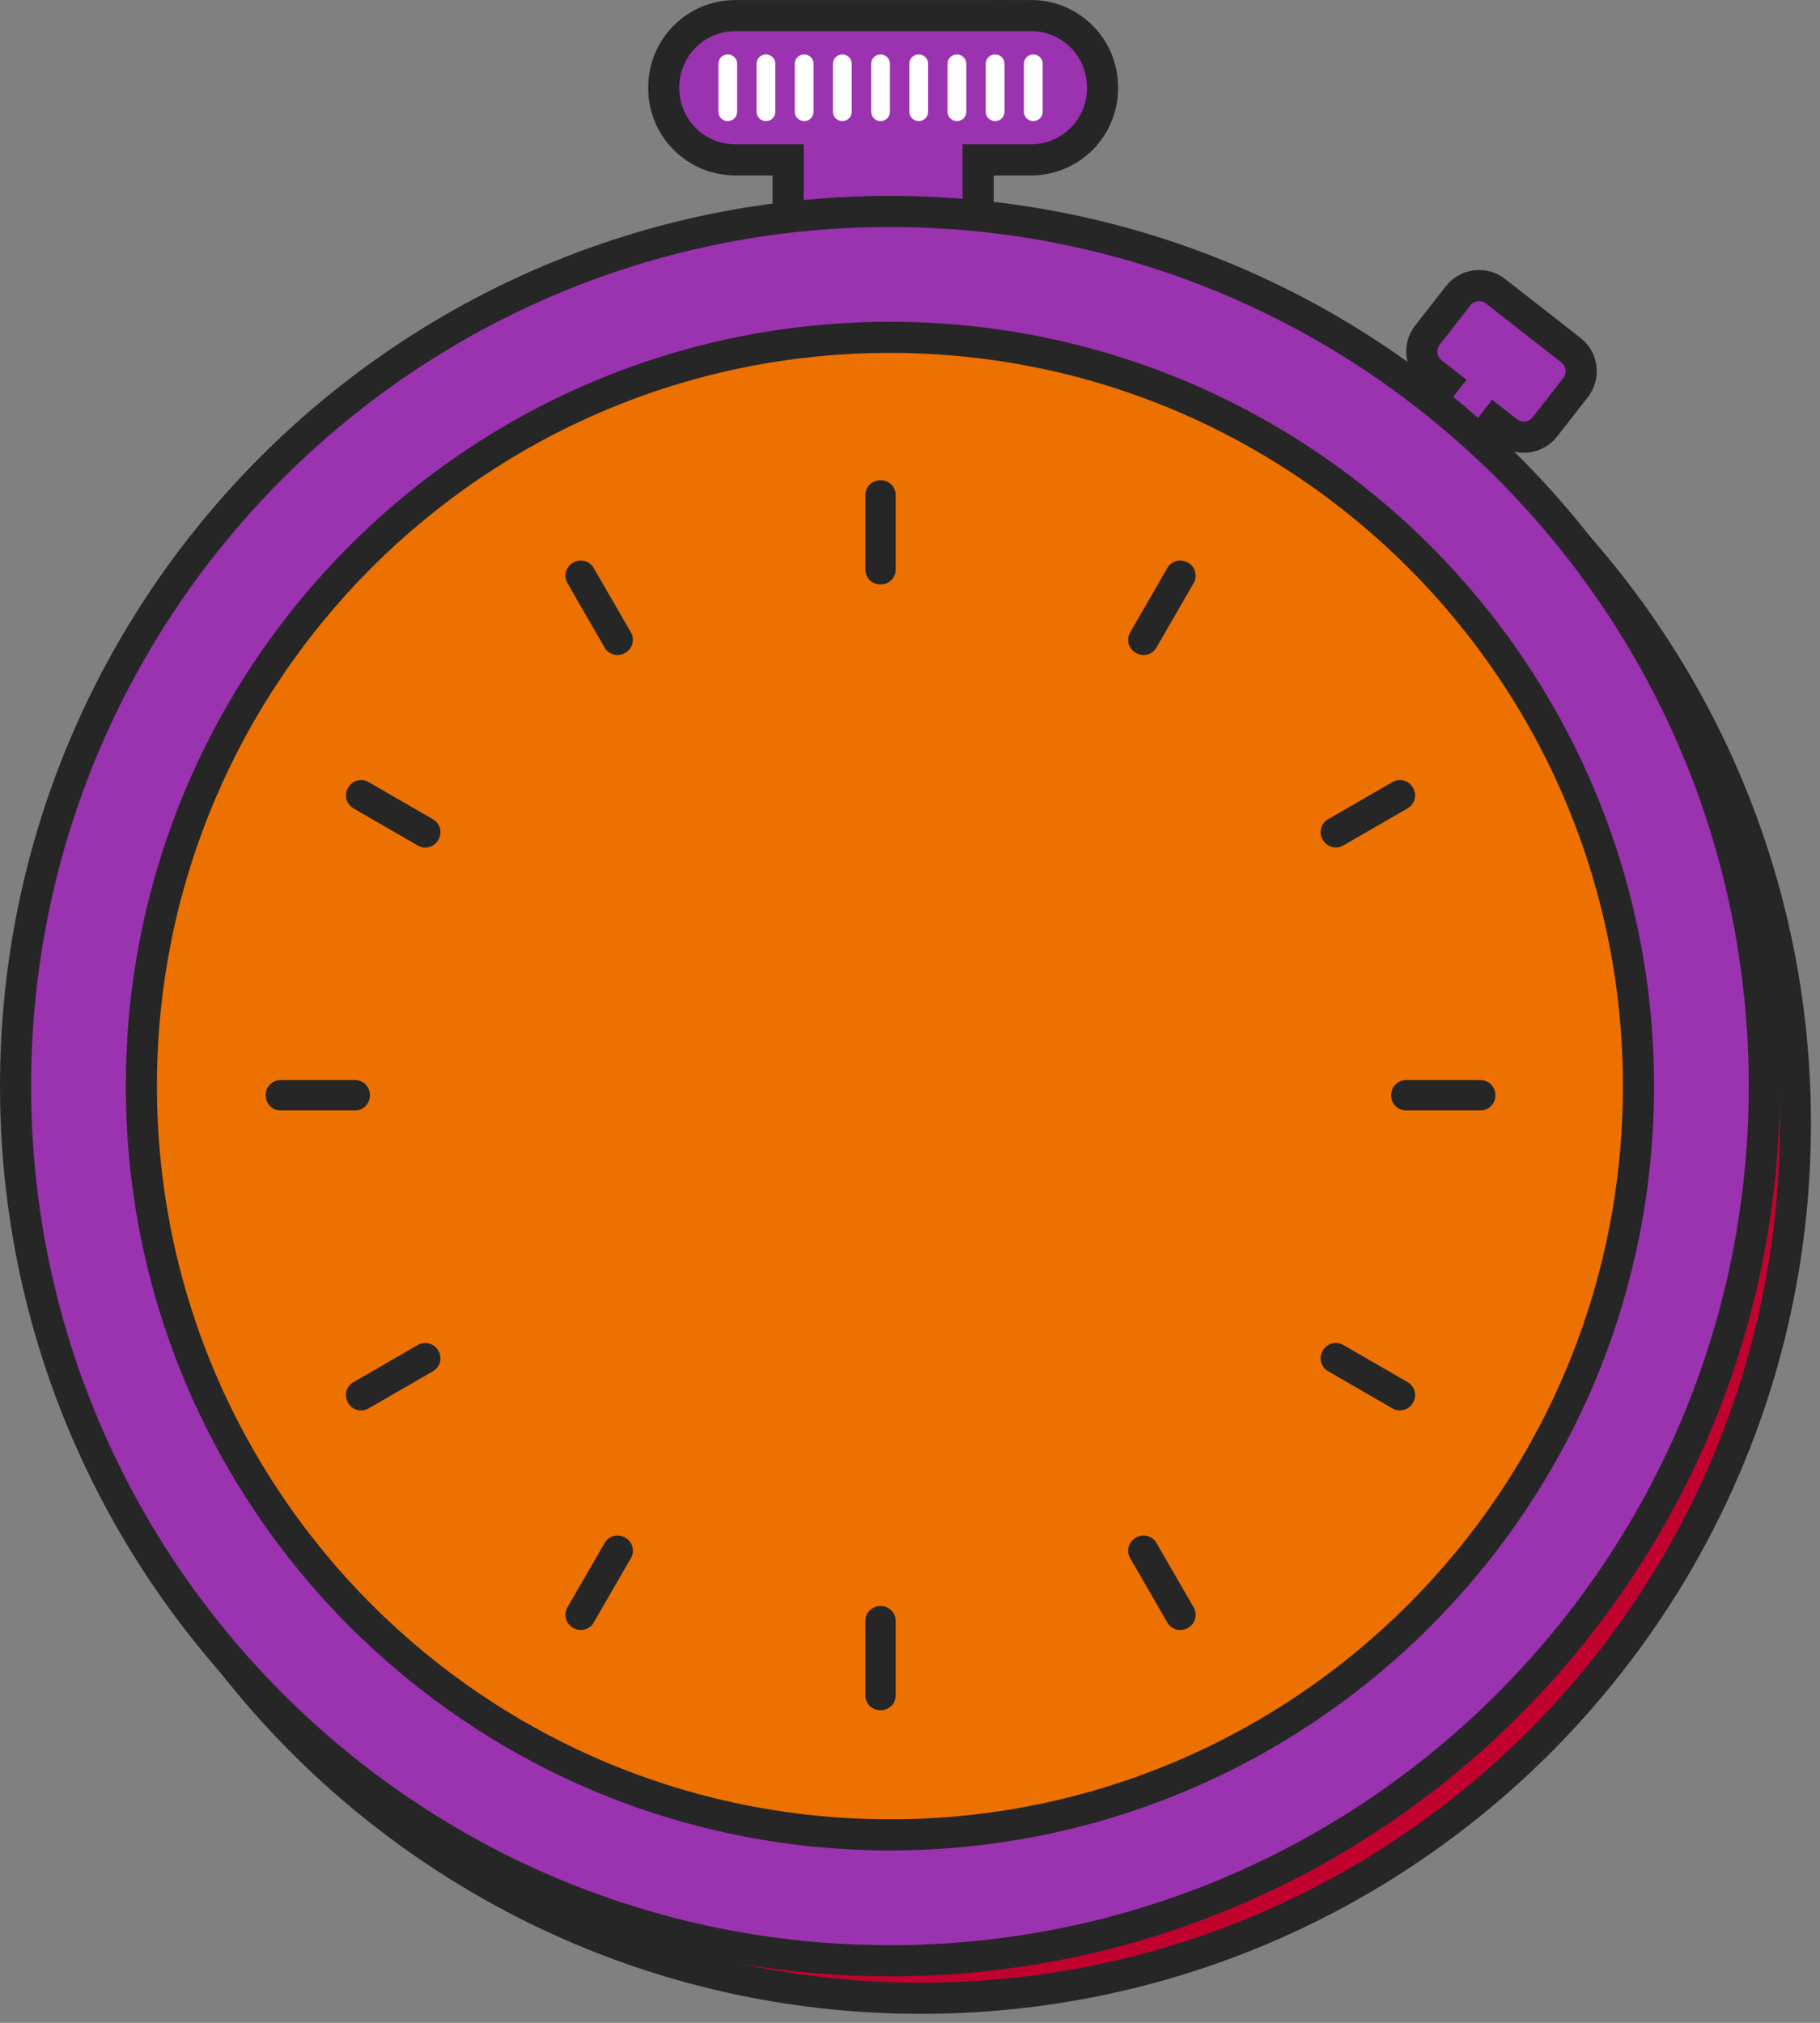 <svg width="117" height="130" viewBox="0 0 117 130" fill="none" xmlns="http://www.w3.org/2000/svg">
<rect x="0" y="0" width="117" height="130" fill="#808080" stroke="none"/>
<path d="M100.992 22.508L96.139 18.716C95.395 18.134 94.32 18.266 93.738 19.01L91.761 21.539C91.179 22.282 91.311 23.358 92.057 23.94L92.874 24.578L89.094 29.415L92.314 31.931L95.368 28.022L96.093 27.095L96.91 27.734C97.653 28.315 98.729 28.183 99.31 27.44L101.287 24.911C101.869 24.167 101.737 23.092 100.994 22.51L100.992 22.508Z" fill="#9B32B0" stroke="#262626" stroke-width="2" stroke-miterlimit="10"/>
<path d="M66.285 1.002H47.264C45.397 1.002 43.793 2.116 43.075 3.713C42.817 4.287 42.672 4.922 42.672 5.592V5.682C42.672 6.317 42.8 6.921 43.033 7.47C43.731 9.118 45.362 10.275 47.264 10.275H50.665V12.422V20.46H62.882V10.275H66.283C68.818 10.275 70.874 8.219 70.874 5.684V5.592C70.874 3.056 68.818 1 66.283 1L66.285 1.002Z" fill="#9B32B0" stroke="#262626" stroke-width="2" stroke-miterlimit="10"/>
<path d="M59.209 16C28.166 16 3 41.166 3 72.211C3 103.256 28.166 128.421 59.209 128.421C90.253 128.421 115.419 103.254 115.419 72.211C115.419 41.168 90.254 16 59.209 16Z" fill="#C1022F" stroke="#262626" stroke-width="2" stroke-miterlimit="10"/>
<path d="M56.606 120.313C84.179 120.313 106.531 97.961 106.531 70.388C106.531 42.815 84.179 20.463 56.606 20.463C29.034 20.463 6.681 42.815 6.681 70.388C6.681 97.961 29.034 120.313 56.606 120.313Z" fill="#ED7100"/>
<path d="M56.605 37.561C56.605 37.561 56.612 37.561 56.614 37.561C57.145 37.561 57.58 37.139 57.58 36.608V31.816C57.58 31.289 57.154 30.863 56.627 30.863H56.583C56.056 30.863 55.63 31.289 55.63 31.816V36.608C55.63 37.139 56.063 37.561 56.596 37.561C56.599 37.561 56.603 37.561 56.605 37.561Z" fill="#262626"/>
<path d="M27.838 52.654L23.69 50.258C23.235 49.996 22.653 50.152 22.389 50.607L22.367 50.646C22.104 51.101 22.26 51.683 22.715 51.947L26.864 54.342C27.321 54.607 27.901 54.447 28.167 53.99C28.172 53.981 28.178 53.972 28.181 53.964C28.448 53.507 28.297 52.92 27.838 52.656V52.654Z" fill="#262626"/>
<path d="M86.347 54.34L90.496 51.945C90.951 51.683 91.107 51.099 90.844 50.644L90.822 50.605C90.56 50.15 89.976 49.994 89.521 50.257L85.373 52.652C84.914 52.916 84.763 53.504 85.029 53.961C85.035 53.97 85.04 53.979 85.044 53.986C85.308 54.441 85.89 54.601 86.347 54.339V54.34Z" fill="#262626"/>
<path d="M23.78 70.388C23.78 70.388 23.78 70.381 23.78 70.379C23.78 69.849 23.36 69.413 22.827 69.413H18.035C17.508 69.413 17.082 69.839 17.082 70.366V70.41C17.082 70.937 17.508 71.363 18.035 71.363H22.827C23.358 71.363 23.78 70.93 23.78 70.397C23.78 70.394 23.78 70.39 23.78 70.388Z" fill="#262626"/>
<path d="M74.34 41.621L76.735 37.473C76.998 37.018 76.842 36.436 76.387 36.171L76.348 36.149C75.893 35.887 75.311 36.043 75.047 36.498L72.651 40.646C72.387 41.103 72.547 41.683 73.004 41.95C73.013 41.955 73.022 41.961 73.029 41.964C73.487 42.23 74.074 42.08 74.338 41.621H74.34Z" fill="#262626"/>
<path d="M40.56 40.646L38.165 36.498C37.902 36.043 37.319 35.887 36.863 36.149L36.825 36.171C36.37 36.434 36.214 37.018 36.476 37.473L38.871 41.621C39.136 42.08 39.723 42.23 40.18 41.964C40.189 41.959 40.198 41.953 40.206 41.95C40.661 41.685 40.822 41.103 40.558 40.646H40.56Z" fill="#262626"/>
<path d="M85.373 88.12L89.521 90.516C89.976 90.778 90.558 90.622 90.822 90.167L90.844 90.128C91.107 89.673 90.951 89.091 90.496 88.827L86.347 86.432C85.89 86.168 85.31 86.327 85.044 86.784C85.039 86.793 85.033 86.802 85.029 86.81C84.763 87.267 84.914 87.854 85.373 88.119V88.12Z" fill="#262626"/>
<path d="M90.384 69.413C89.854 69.413 89.431 69.847 89.431 70.379C89.431 70.383 89.431 70.386 89.431 70.388C89.431 70.39 89.431 70.395 89.431 70.397C89.431 70.928 89.854 71.363 90.384 71.363H95.176C95.703 71.363 96.129 70.937 96.129 70.41V70.366C96.129 69.839 95.703 69.413 95.176 69.413H90.384Z" fill="#262626"/>
<path d="M72.651 100.13L75.046 104.278C75.309 104.733 75.892 104.889 76.348 104.627L76.386 104.605C76.841 104.342 76.998 103.759 76.735 103.304L74.34 99.155C74.075 98.697 73.488 98.546 73.031 98.812C73.022 98.818 73.013 98.823 73.005 98.827C72.55 99.091 72.389 99.673 72.653 100.13H72.651Z" fill="#262626"/>
<path d="M38.871 99.155L36.476 103.304C36.214 103.759 36.37 104.341 36.825 104.605L36.863 104.627C37.319 104.889 37.9 104.733 38.165 104.278L40.56 100.13C40.824 99.673 40.665 99.093 40.208 98.827C40.198 98.821 40.189 98.816 40.182 98.812C39.725 98.546 39.138 98.697 38.873 99.155H38.871Z" fill="#262626"/>
<path d="M56.605 103.214C56.605 103.214 56.598 103.214 56.596 103.214C56.065 103.214 55.63 103.636 55.63 104.166V108.959C55.63 109.485 56.056 109.911 56.583 109.911H56.627C57.154 109.911 57.58 109.485 57.58 108.959V104.166C57.58 103.636 57.147 103.214 56.614 103.214C56.611 103.214 56.607 103.214 56.605 103.214Z" fill="#262626"/>
<path d="M26.864 86.434L22.715 88.829C22.26 89.091 22.104 89.675 22.367 90.13L22.389 90.169C22.651 90.624 23.235 90.78 23.69 90.518L27.838 88.122C28.297 87.858 28.448 87.271 28.181 86.814C28.176 86.805 28.17 86.795 28.167 86.788C27.902 86.333 27.321 86.171 26.864 86.436V86.434Z" fill="#262626"/>
<path d="M46.785 3.496C46.453 3.496 46.181 3.766 46.181 4.1V7.18C46.181 7.512 46.451 7.784 46.785 7.784C47.119 7.784 47.389 7.514 47.389 7.18V4.1C47.389 3.768 47.119 3.496 46.785 3.496Z" fill="white"/>
<path d="M49.241 3.496C48.908 3.496 48.637 3.766 48.637 4.1V7.18C48.637 7.512 48.907 7.784 49.241 7.784C49.575 7.784 49.844 7.514 49.844 7.18V4.1C49.844 3.768 49.575 3.496 49.241 3.496Z" fill="white"/>
<path d="M51.697 3.496C51.364 3.496 51.093 3.766 51.093 4.1V7.18C51.093 7.512 51.363 7.784 51.697 7.784C52.031 7.784 52.3 7.514 52.3 7.18V4.1C52.3 3.768 52.031 3.496 51.697 3.496Z" fill="white"/>
<path d="M54.15 3.496C53.818 3.496 53.546 3.766 53.546 4.1V7.18C53.546 7.512 53.816 7.784 54.15 7.784C54.484 7.784 54.754 7.514 54.754 7.18V4.1C54.754 3.768 54.484 3.496 54.15 3.496Z" fill="white"/>
<path d="M56.606 3.496C56.274 3.496 56.002 3.766 56.002 4.1V7.18C56.002 7.512 56.272 7.784 56.606 7.784C56.94 7.784 57.21 7.514 57.21 7.18V4.1C57.21 3.768 56.94 3.496 56.606 3.496Z" fill="white"/>
<path d="M59.061 3.496C58.729 3.496 58.457 3.766 58.457 4.1V7.18C58.457 7.512 58.727 7.784 59.061 7.784C59.395 7.784 59.665 7.514 59.665 7.18V4.1C59.665 3.768 59.395 3.496 59.061 3.496Z" fill="white"/>
<path d="M61.516 3.496C61.184 3.496 60.912 3.766 60.912 4.1V7.18C60.912 7.512 61.182 7.784 61.516 7.784C61.85 7.784 62.12 7.514 62.12 7.18V4.1C62.12 3.768 61.85 3.496 61.516 3.496Z" fill="white"/>
<path d="M63.972 3.496C63.64 3.496 63.368 3.766 63.368 4.1V7.18C63.368 7.512 63.638 7.784 63.972 7.784C64.306 7.784 64.576 7.514 64.576 7.18V4.1C64.576 3.768 64.306 3.496 63.972 3.496Z" fill="white"/>
<path d="M66.427 3.496C66.094 3.496 65.823 3.766 65.823 4.1V7.18C65.823 7.512 66.093 7.784 66.427 7.784C66.761 7.784 67.031 7.514 67.031 7.18V4.1C67.031 3.768 66.761 3.496 66.427 3.496Z" fill="white"/>
<path d="M57.209 13.589C26.166 13.589 1 38.756 1 69.801C1 100.846 26.166 126.01 57.209 126.01C88.253 126.01 113.419 100.844 113.419 69.801C113.419 38.757 88.254 13.589 57.209 13.589ZM57.209 117.919C30.634 117.919 9.089 96.375 9.089 69.799C9.089 43.223 30.634 21.68 57.209 21.68C83.785 21.68 105.33 43.225 105.33 69.801C105.33 96.376 83.785 117.921 57.209 117.921V117.919Z" fill="#9B32B0" stroke="#262626" stroke-width="2" stroke-miterlimit="10"/>
</svg>

